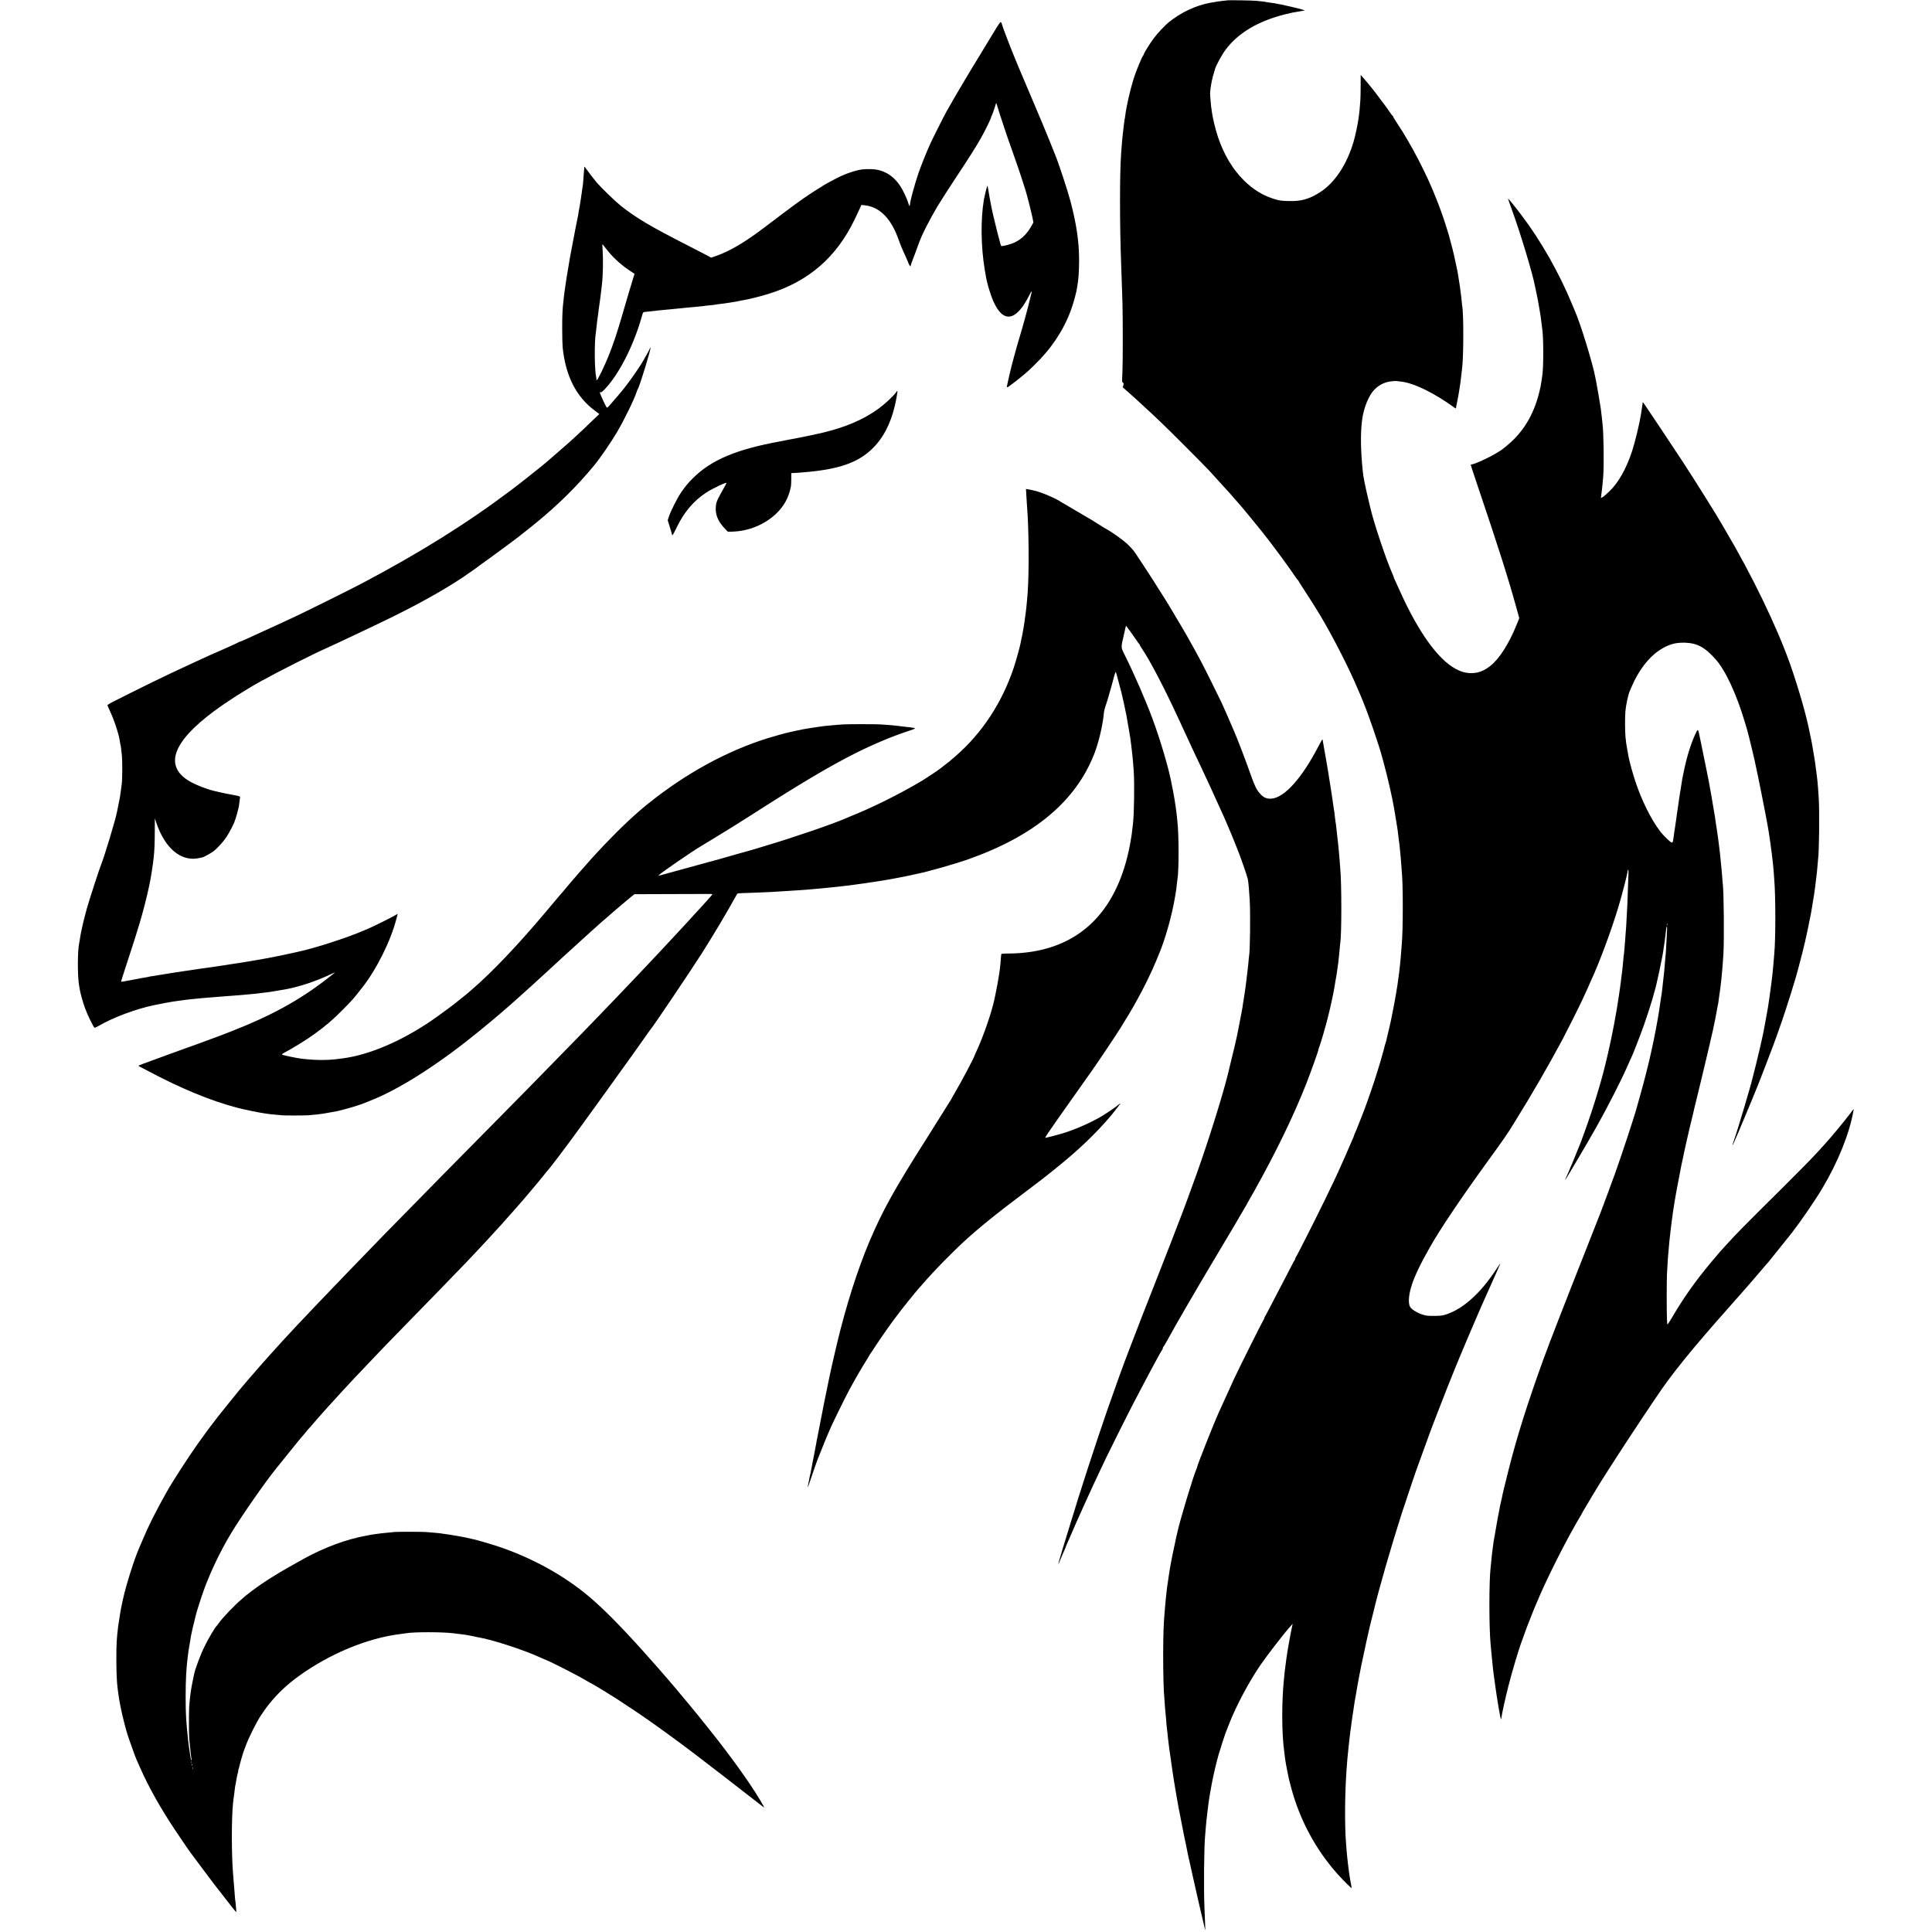 <?xml version="1.0" standalone="no"?>
<!DOCTYPE svg PUBLIC "-//W3C//DTD SVG 20010904//EN"
 "http://www.w3.org/TR/2001/REC-SVG-20010904/DTD/svg10.dtd">
<svg version="1.0" xmlns="http://www.w3.org/2000/svg"
 width="3263pt" height="3263pt" viewBox="0 0 3263 3263"
 preserveAspectRatio="xMidYMid meet">
<g transform="translate(0,3263) scale(0.1,-0.1)"
fill="#000000" stroke="none">
<path d="M20729 32625 c-3 -2 -31 -6 -64 -8 -53 -5 -129 -16 -220 -33 -247
-45 -490 -158 -705 -329 -58 -46 -195 -192 -250 -266 -69 -93 -170 -254 -170
-271 0 -6 -6 -19 -14 -27 -22 -27 -122 -269 -160 -391 -60 -194 -124 -473
-141 -620 -4 -30 -8 -58 -10 -61 -2 -3 -6 -30 -9 -60 -4 -30 -8 -70 -11 -89
-3 -19 -7 -60 -10 -90 -3 -30 -8 -71 -10 -90 -2 -19 -7 -73 -10 -120 -3 -47
-8 -107 -10 -135 -25 -331 -25 -1179 0 -1855 7 -171 15 -410 22 -645 8 -296 8
-1046 -1 -1218 -7 -125 -6 -140 10 -151 14 -11 15 -18 6 -44 l-11 -32 132
-117 c73 -65 139 -124 147 -133 8 -8 42 -39 75 -69 205 -187 371 -346 685
-661 195 -195 387 -389 425 -431 68 -74 188 -206 290 -319 28 -30 52 -57 55
-60 3 -3 34 -39 69 -80 36 -41 70 -79 75 -85 21 -19 303 -361 417 -505 168
-212 425 -560 549 -745 19 -27 37 -51 42 -53 4 -2 8 -7 8 -12 0 -4 46 -78 103
-164 56 -86 115 -178 131 -204 16 -26 44 -69 61 -97 194 -305 494 -875 663
-1260 67 -152 135 -314 138 -325 0 -3 6 -18 13 -35 78 -186 250 -689 301 -880
4 -16 18 -66 30 -110 64 -233 143 -579 175 -765 13 -79 45 -271 50 -305 3 -22
7 -51 10 -65 3 -25 9 -66 20 -165 3 -27 8 -61 10 -75 3 -14 7 -60 10 -102 4
-43 8 -86 10 -95 1 -10 6 -67 10 -128 4 -60 9 -126 11 -145 22 -212 21 -982
-1 -1215 -2 -22 -6 -74 -9 -115 -7 -100 -16 -198 -21 -236 -2 -17 -7 -57 -10
-90 -3 -32 -7 -68 -10 -79 -2 -11 -7 -45 -10 -75 -9 -86 -54 -350 -87 -515
-44 -221 -36 -187 -82 -380 -15 -60 -29 -121 -32 -135 -2 -14 -9 -36 -14 -50
-5 -14 -19 -63 -30 -110 -12 -47 -37 -137 -56 -200 -20 -63 -41 -135 -49 -160
-25 -85 -84 -265 -120 -365 -20 -55 -42 -118 -49 -140 -15 -46 -92 -250 -105
-280 -5 -11 -28 -69 -52 -130 -23 -60 -45 -114 -49 -120 -4 -5 -13 -28 -20
-50 -7 -22 -19 -51 -26 -65 -7 -14 -38 -85 -69 -159 -31 -74 -74 -172 -96
-219 -21 -46 -39 -86 -39 -87 0 -2 -18 -43 -41 -92 -23 -48 -54 -115 -69 -148
-140 -303 -623 -1266 -652 -1302 -6 -7 -7 -13 -3 -13 4 0 3 -6 -4 -13 -6 -8
-29 -49 -52 -93 -22 -43 -75 -144 -116 -224 -42 -80 -102 -194 -133 -255 -32
-60 -90 -173 -130 -250 -40 -77 -77 -146 -82 -152 -6 -7 -7 -13 -4 -13 4 0 -1
-12 -12 -27 -21 -30 -433 -855 -496 -993 -68 -147 -167 -364 -180 -395 -22
-49 -62 -137 -84 -185 -81 -178 -362 -887 -362 -913 0 -5 -6 -23 -14 -40 -53
-119 -277 -861 -319 -1057 -3 -14 -13 -56 -22 -95 -32 -140 -93 -442 -105
-520 -7 -44 -14 -89 -16 -100 -2 -11 -6 -36 -8 -55 -3 -19 -8 -53 -11 -75 -9
-55 -12 -82 -20 -145 -3 -30 -8 -71 -10 -90 -3 -19 -7 -64 -10 -100 -3 -36 -8
-87 -10 -115 -23 -244 -29 -419 -30 -795 0 -315 8 -619 20 -720 2 -19 6 -78 9
-130 4 -52 8 -106 10 -120 3 -14 7 -67 11 -117 3 -51 8 -103 10 -115 2 -13 6
-52 10 -88 4 -36 8 -78 10 -95 3 -16 7 -55 10 -85 3 -30 8 -66 10 -80 2 -14 7
-43 9 -65 5 -34 24 -173 42 -295 2 -19 9 -62 14 -95 5 -33 12 -78 15 -100 4
-22 8 -51 11 -65 2 -14 7 -41 10 -60 3 -19 16 -96 29 -170 14 -74 27 -151 30
-170 3 -19 8 -42 10 -50 2 -8 7 -31 10 -50 5 -28 39 -202 69 -355 2 -11 18
-87 36 -170 17 -82 33 -163 36 -180 3 -16 7 -36 9 -43 3 -7 16 -65 30 -130 14
-64 35 -157 46 -207 12 -49 23 -99 25 -110 6 -32 10 -49 54 -240 23 -99 43
-187 45 -195 3 -15 70 -297 79 -335 5 -20 3 21 -11 355 -15 342 -8 1053 12
1255 2 22 7 76 10 120 3 44 13 136 21 205 32 272 32 270 80 534 26 141 78 363
115 491 27 93 108 345 119 370 5 11 34 85 65 165 117 297 330 697 520 975 126
183 429 574 522 672 l26 28 -7 -28 c-8 -34 -42 -205 -52 -267 -4 -25 -8 -47
-9 -50 -2 -8 -16 -92 -21 -122 -2 -16 -6 -40 -8 -55 -3 -16 -7 -48 -11 -73 -6
-51 -12 -97 -20 -156 -3 -23 -7 -59 -10 -80 -2 -21 -7 -68 -10 -104 -19 -180
-29 -404 -29 -630 1 -242 12 -435 35 -605 6 -44 13 -98 15 -120 3 -22 9 -60
14 -85 5 -25 16 -81 24 -125 21 -111 21 -109 60 -257 145 -550 418 -1059 790
-1473 91 -102 227 -237 233 -231 2 2 -1 23 -6 47 -5 24 -12 60 -15 79 -3 19
-8 46 -10 60 -12 60 -44 333 -52 435 -3 39 -7 90 -9 115 -27 311 -22 885 10
1300 3 47 8 110 11 140 2 30 6 71 9 90 2 19 7 64 10 100 3 36 8 76 10 90 2 14
7 54 10 90 3 36 8 74 10 85 2 11 7 43 10 70 3 28 8 64 10 80 3 17 7 48 10 70
8 55 35 234 40 268 3 15 7 42 10 60 8 49 24 138 31 177 3 19 8 44 9 55 5 33
55 296 70 365 8 36 28 128 44 205 16 77 32 151 35 165 5 24 54 239 61 270 2 8
15 62 30 120 14 58 28 112 30 120 90 383 298 1104 483 1680 68 212 275 821
291 855 5 11 16 43 26 70 9 28 20 59 25 70 4 11 22 61 40 110 44 124 140 386
151 410 4 11 42 108 83 215 77 202 267 682 291 735 8 17 38 91 68 165 49 119
256 608 317 745 12 28 29 66 37 85 9 19 42 96 75 170 33 74 70 158 83 185 43
94 157 350 167 375 13 34 10 30 -70 -90 -258 -391 -546 -650 -827 -746 -70
-24 -96 -27 -210 -28 -112 -1 -140 2 -203 23 -92 30 -186 90 -208 132 -33 64
-23 200 26 354 50 160 146 361 307 645 175 309 519 822 962 1433 336 465 327
452 476 692 295 475 564 940 810 1400 60 112 283 557 323 645 16 36 48 105 71
153 23 49 41 90 41 92 0 2 15 37 34 77 145 312 341 838 465 1245 66 218 161
585 161 626 0 9 3 17 8 17 4 0 7 -24 6 -52 -8 -238 -17 -492 -19 -533 -5 -109
-17 -323 -20 -370 -14 -189 -17 -234 -20 -265 -2 -19 -6 -73 -10 -120 -3 -47
-8 -92 -10 -100 -2 -8 -7 -51 -10 -95 -4 -44 -8 -91 -10 -105 -2 -14 -7 -54
-10 -90 -4 -36 -9 -73 -11 -84 -2 -10 -6 -44 -9 -75 -4 -31 -8 -65 -10 -76 -6
-45 -15 -102 -20 -140 -40 -286 -115 -685 -186 -990 -22 -93 -42 -177 -44
-185 -44 -192 -149 -551 -241 -826 -63 -191 -181 -517 -209 -579 -8 -16 -32
-77 -55 -135 -23 -58 -52 -129 -65 -158 -14 -29 -25 -55 -25 -58 0 -3 -12 -31
-26 -62 -42 -90 -66 -147 -60 -141 18 18 398 663 533 904 199 356 409 768 522
1025 35 80 75 168 88 197 12 28 23 54 23 56 0 3 8 22 17 43 9 22 18 44 19 49
2 6 30 79 63 163 84 215 209 600 257 791 2 9 10 43 19 76 21 86 83 374 90 420
4 22 9 48 11 58 3 10 8 35 10 55 2 20 9 62 14 92 5 30 12 75 15 100 3 25 10
79 15 120 6 41 11 87 12 103 1 15 6 27 10 27 4 0 5 -26 3 -57 -2 -32 -7 -121
-10 -198 -3 -77 -8 -158 -10 -180 -2 -22 -7 -76 -11 -120 -15 -194 -21 -253
-39 -400 -2 -16 -7 -57 -10 -90 -3 -33 -8 -71 -10 -85 -3 -14 -7 -41 -10 -60
-3 -19 -12 -80 -20 -135 -8 -55 -17 -116 -20 -135 -3 -19 -12 -69 -19 -110 -8
-41 -17 -91 -20 -110 -3 -19 -8 -46 -11 -60 -3 -14 -10 -50 -16 -80 -18 -96
-20 -103 -40 -195 -11 -49 -22 -101 -25 -115 -23 -120 -126 -524 -191 -750
-24 -85 -46 -162 -48 -170 -22 -96 -258 -814 -372 -1130 -116 -321 -260 -705
-298 -795 -7 -16 -31 -77 -53 -135 -47 -122 -260 -662 -392 -995 -50 -126
-141 -358 -201 -515 -61 -157 -114 -294 -118 -305 -11 -25 -69 -180 -83 -220
-5 -16 -14 -39 -19 -50 -5 -11 -25 -65 -45 -120 -273 -756 -446 -1306 -588
-1870 -59 -233 -108 -438 -108 -450 0 -2 -6 -33 -15 -67 -8 -35 -16 -73 -19
-85 -2 -13 -6 -33 -8 -45 -3 -13 -10 -48 -15 -78 -6 -30 -13 -66 -16 -80 -7
-38 -53 -300 -59 -340 -3 -19 -7 -44 -10 -55 -2 -11 -7 -45 -10 -76 -4 -31 -8
-65 -10 -75 -4 -19 -8 -62 -21 -194 -4 -36 -8 -79 -10 -97 -27 -237 -27 -993
0 -1293 10 -110 17 -176 20 -210 2 -19 6 -64 10 -100 3 -36 8 -81 10 -100 3
-19 7 -53 9 -75 6 -44 44 -325 51 -365 61 -385 77 -463 83 -390 3 43 65 327
113 515 64 255 185 661 234 785 8 19 28 76 45 125 17 50 35 99 40 110 5 11 30
74 55 140 50 130 66 168 155 375 144 333 418 879 600 1195 12 22 34 60 48 85
14 25 36 62 49 82 12 21 23 40 23 43 0 3 29 53 65 111 36 59 65 108 65 110 0
2 15 27 33 57 17 29 37 61 44 72 188 321 1023 1592 1231 1874 156 212 401 515
626 775 140 163 274 316 315 361 25 28 69 77 96 109 28 33 57 66 66 75 8 9 80
90 160 181 79 91 146 167 149 170 3 3 57 66 120 140 134 157 161 189 176 204
8 9 349 434 398 496 149 192 394 549 516 755 267 450 457 923 524 1309 6 33 6
33 -59 -54 -94 -125 -331 -412 -436 -525 -20 -22 -63 -69 -95 -104 -113 -124
-281 -296 -592 -605 -706 -700 -796 -792 -967 -981 -54 -60 -102 -112 -105
-115 -4 -3 -68 -79 -144 -170 -276 -330 -471 -606 -681 -965 -39 -66 -65 -102
-66 -90 0 11 -3 47 -5 80 -6 103 -6 665 0 775 12 226 18 305 32 450 4 41 8 86
9 100 3 36 17 162 20 180 2 8 6 44 10 80 4 36 9 72 10 81 2 9 6 40 10 70 7 58
8 67 25 174 7 39 14 84 16 100 3 17 9 53 14 80 5 28 12 66 15 85 5 29 25 138
81 425 2 11 13 61 24 110 11 50 22 101 24 115 8 43 46 210 72 320 14 58 28
116 30 130 3 14 14 61 26 105 11 44 22 91 25 105 2 14 27 117 55 230 27 113
51 210 52 215 2 6 6 24 10 40 4 17 18 75 31 130 72 297 176 740 189 805 3 14
19 92 36 174 16 82 32 167 35 189 3 21 7 42 9 46 2 3 7 31 10 61 4 30 8 66 11
80 27 158 56 450 72 715 15 253 7 1080 -11 1195 -3 14 -7 68 -10 120 -4 53 -8
105 -10 115 -2 11 -7 61 -11 110 -10 113 -11 117 -19 190 -4 33 -9 74 -11 90
-13 107 -30 232 -39 285 -5 26 -26 166 -31 209 -4 28 -13 81 -20 121 -3 14 -7
40 -10 58 -10 63 -16 98 -30 177 -8 44 -17 94 -20 110 -11 66 -16 92 -25 140
-6 28 -21 106 -35 175 -21 109 -91 448 -100 490 -2 8 -11 53 -21 100 -25 127
-27 128 -73 28 -74 -159 -143 -383 -191 -618 -12 -58 -23 -109 -24 -115 -2 -5
-6 -32 -10 -60 -4 -27 -10 -61 -12 -75 -20 -118 -44 -275 -49 -320 -3 -30 -8
-62 -10 -70 -2 -8 -6 -37 -10 -65 -3 -27 -8 -61 -10 -75 -2 -14 -11 -76 -20
-138 -9 -62 -18 -121 -20 -131 -2 -10 -6 -42 -10 -72 -8 -72 -14 -89 -29 -89
-23 0 -148 122 -209 205 -149 201 -300 506 -406 824 -42 126 -101 336 -115
416 -2 11 -11 58 -19 105 -21 112 -25 141 -34 236 -9 99 -10 334 -1 434 9 100
45 271 69 329 11 25 28 64 37 86 114 268 283 490 466 612 149 98 265 133 429
129 211 -6 343 -77 527 -286 164 -186 353 -594 490 -1060 12 -41 28 -95 36
-120 29 -99 135 -541 150 -625 2 -16 7 -37 9 -45 10 -31 165 -810 184 -925 12
-66 23 -131 25 -145 8 -46 43 -292 51 -365 7 -60 16 -136 20 -175 2 -19 7 -73
11 -120 3 -47 8 -103 9 -125 25 -286 25 -1020 0 -1275 -2 -19 -6 -74 -10 -121
-4 -48 -8 -98 -10 -113 -1 -14 -6 -54 -9 -89 -4 -34 -9 -78 -11 -97 -3 -19 -7
-55 -10 -80 -6 -48 -24 -178 -30 -220 -2 -14 -7 -47 -11 -75 -3 -27 -8 -59
-10 -70 -2 -11 -9 -47 -14 -80 -13 -75 -47 -265 -65 -355 -27 -136 -88 -401
-131 -570 -30 -118 -57 -223 -59 -233 -28 -123 -255 -885 -311 -1040 -36 -101
-29 -104 12 -7 38 89 50 118 80 185 9 22 18 42 19 45 1 3 6 16 12 30 6 14 34
81 63 150 29 69 58 139 65 155 8 17 30 71 50 120 19 50 40 99 45 110 37 79
355 907 390 1015 5 14 38 111 75 215 81 233 246 762 270 865 2 8 19 74 38 145
34 127 45 173 86 345 19 81 74 341 85 405 3 17 8 41 11 55 2 13 7 40 10 60 3
20 8 47 11 60 2 14 7 41 9 60 3 19 7 46 10 60 6 30 12 69 20 130 3 25 8 56 10
70 2 14 9 70 15 125 6 55 13 110 15 121 2 12 6 61 10 110 4 49 8 100 10 113
19 119 27 831 11 1056 -5 66 -10 138 -11 160 -4 62 -15 166 -21 210 -10 69
-12 88 -19 145 -3 30 -13 96 -21 145 -8 50 -17 101 -19 115 -14 87 -35 202
-44 240 -5 25 -12 56 -15 70 -50 270 -187 748 -331 1160 -222 631 -660 1536
-1104 2280 -28 47 -58 99 -67 115 -63 113 -455 738 -636 1015 -168 257 -662
997 -672 1008 -10 11 -13 11 -13 0 0 -7 -6 -47 -12 -88 -7 -41 -14 -91 -17
-110 -22 -145 -99 -463 -148 -615 -99 -301 -231 -535 -382 -680 -71 -68 -98
-91 -123 -104 l-23 -13 7 59 c3 32 8 72 11 88 5 38 11 99 21 217 15 182 7 764
-12 888 -2 14 -7 58 -10 99 -4 41 -9 84 -11 95 -2 10 -6 42 -9 70 -7 55 -70
425 -80 466 -3 14 -9 39 -11 55 -38 217 -258 934 -344 1120 -5 11 -27 63 -48
115 -220 532 -524 1069 -856 1507 -125 165 -226 289 -226 277 0 -5 24 -74 53
-154 148 -402 359 -1097 401 -1320 2 -14 14 -68 25 -120 22 -103 22 -101 51
-270 20 -118 26 -156 36 -248 3 -29 7 -61 9 -71 25 -131 26 -690 1 -816 -2
-11 -7 -42 -10 -70 -13 -90 -17 -109 -42 -210 -92 -370 -268 -661 -532 -881
-94 -79 -88 -74 -187 -135 -132 -81 -377 -192 -422 -192 -7 0 -13 -4 -13 -8 0
-5 38 -122 85 -261 397 -1178 532 -1602 681 -2135 l53 -193 -45 -112 c-131
-324 -294 -578 -447 -697 -111 -85 -201 -119 -320 -119 -92 0 -170 22 -265 73
-302 166 -631 627 -942 1320 -44 99 -85 188 -90 197 -6 10 -10 22 -10 28 0 5
-11 33 -24 62 -98 214 -317 868 -371 1108 -2 8 -17 72 -34 142 -57 239 -86
383 -96 488 -36 360 -39 637 -10 860 27 206 112 413 211 514 73 74 169 122
272 135 41 5 84 8 95 6 12 -2 49 -6 82 -10 216 -24 556 -190 906 -444 16 -11
19 -11 20 0 0 8 2 21 4 29 18 86 35 171 39 200 3 19 8 49 11 65 17 101 22 136
50 385 25 224 25 921 0 1045 -2 11 -7 52 -10 90 -3 39 -7 81 -10 95 -2 14 -7
48 -10 75 -5 47 -8 70 -20 140 -3 17 -10 59 -15 95 -6 36 -13 76 -15 90 -4 22
-51 243 -60 280 -17 72 -36 148 -55 215 -12 44 -23 87 -25 95 -4 18 -44 147
-78 251 -25 78 -82 239 -97 274 -4 11 -23 58 -41 105 -157 408 -426 926 -671
1292 -32 48 -58 92 -58 97 0 5 -4 11 -8 13 -5 2 -28 32 -52 68 -24 36 -48 70
-52 75 -5 6 -52 69 -105 140 -113 152 -194 254 -301 375 l-31 35 -1 -185 c0
-102 -2 -212 -5 -245 -12 -156 -16 -202 -20 -225 -2 -14 -6 -47 -10 -75 -11
-92 -55 -299 -84 -397 -112 -382 -316 -692 -561 -850 -183 -119 -322 -159
-530 -153 -148 4 -168 8 -282 45 -176 59 -331 157 -481 305 -189 187 -338 437
-437 733 -45 136 -93 336 -106 445 -2 25 -7 55 -9 66 -3 19 -18 198 -18 226 0
22 14 135 18 147 2 7 6 30 9 50 5 33 24 104 57 214 18 62 116 241 174 319 211
286 550 489 1010 604 116 28 149 35 225 46 19 3 44 7 55 10 11 2 29 4 40 5 34
2 -43 26 -207 64 -84 19 -166 38 -183 41 -28 4 -45 8 -105 20 -14 2 -47 7 -75
10 -27 4 -57 8 -65 10 -8 3 -40 7 -70 11 -30 3 -73 8 -95 10 -51 7 -491 14
-496 9z m7428 -15622 c-3 -10 -5 -4 -5 12 0 17 2 24 5 18 2 -7 2 -21 0 -30z"/>
<path d="M16767 32058 c-70 -117 -161 -267 -202 -333 -218 -355 -437 -724
-580 -980 -45 -80 -237 -462 -279 -555 -55 -121 -158 -379 -194 -485 -72 -216
-139 -461 -145 -537 -2 -32 -12 -19 -31 45 -25 78 -91 217 -136 282 -126 185
-294 278 -505 279 -119 1 -172 -6 -285 -40 -101 -31 -177 -62 -285 -116 -84
-43 -236 -128 -245 -137 -3 -4 -21 -15 -40 -25 -19 -11 -102 -64 -185 -119
-138 -92 -260 -181 -748 -551 -334 -253 -581 -398 -819 -481 l-77 -27 -63 35
c-35 19 -184 96 -333 172 -632 322 -874 466 -1132 671 -90 72 -327 301 -398
384 -51 60 -131 162 -174 224 -22 33 -42 55 -42 50 -1 -5 -3 -27 -4 -49 -4
-62 -16 -217 -19 -245 -12 -91 -19 -140 -37 -255 -11 -71 -21 -137 -24 -145
-2 -8 -6 -33 -10 -55 -9 -62 -15 -99 -20 -115 -2 -8 -7 -31 -10 -50 -3 -19 -8
-42 -10 -50 -2 -8 -7 -31 -10 -50 -3 -19 -26 -139 -51 -266 -24 -128 -47 -245
-49 -260 -2 -16 -15 -94 -29 -173 -14 -79 -32 -193 -41 -255 -9 -61 -18 -127
-21 -146 -3 -19 -7 -53 -10 -75 -2 -22 -6 -58 -8 -80 -16 -133 -21 -237 -21
-460 0 -137 4 -284 8 -325 51 -481 227 -829 541 -1064 l78 -59 -79 -74 c-43
-42 -119 -114 -168 -162 -50 -47 -133 -124 -184 -171 -52 -47 -99 -90 -105
-95 -9 -9 -142 -125 -359 -312 -78 -67 -457 -368 -595 -471 -752 -566 -1554
-1066 -2537 -1584 -188 -99 -923 -464 -1110 -551 -77 -36 -178 -83 -225 -105
-47 -22 -186 -86 -310 -142 -124 -56 -263 -119 -308 -141 -46 -21 -89 -39 -96
-39 -7 0 -16 -4 -21 -9 -6 -5 -68 -35 -140 -66 -71 -31 -158 -70 -193 -86 -35
-16 -65 -29 -67 -29 -2 0 -39 -16 -82 -36 -120 -56 -203 -94 -263 -121 -103
-47 -185 -85 -265 -123 -44 -21 -109 -52 -145 -68 -98 -45 -504 -244 -685
-335 -88 -44 -209 -105 -268 -135 -65 -32 -106 -58 -103 -65 2 -7 27 -62 55
-123 73 -161 144 -387 157 -498 3 -22 7 -43 9 -46 2 -4 7 -31 10 -61 3 -30 9
-88 14 -129 9 -79 7 -410 -3 -470 -3 -19 -10 -73 -16 -120 -12 -97 -13 -102
-41 -236 -11 -55 -23 -110 -25 -124 -23 -123 -220 -775 -264 -875 -25 -57
-219 -653 -245 -755 -3 -8 -16 -57 -29 -108 -29 -108 -72 -300 -80 -357 -6
-42 -13 -87 -20 -120 -28 -130 -28 -559 -1 -705 1 -8 6 -35 10 -60 12 -76 55
-230 92 -330 41 -112 143 -321 159 -327 6 -2 35 10 64 27 243 143 633 290 942
354 117 24 290 57 318 60 19 2 64 9 100 14 36 6 92 13 125 17 33 3 74 8 90 10
17 2 62 7 100 10 39 3 86 8 105 10 44 4 186 16 375 30 44 3 105 8 135 10 30 3
87 7 125 10 148 11 309 28 475 51 46 7 137 22 265 44 231 41 535 142 768 255
50 24 81 35 67 24 -48 -39 -56 -45 -140 -110 -461 -356 -930 -613 -1593 -873
-89 -35 -171 -67 -182 -71 -11 -4 -24 -9 -30 -11 -5 -1 -59 -21 -120 -44 -109
-42 -447 -165 -495 -180 -14 -5 -155 -56 -315 -115 -159 -58 -323 -118 -363
-133 -39 -14 -72 -28 -72 -31 0 -3 10 -11 23 -17 12 -6 67 -34 122 -64 571
-304 1074 -512 1530 -631 120 -31 380 -84 460 -94 28 -3 59 -8 70 -10 11 -2
56 -7 100 -10 44 -4 96 -9 115 -11 49 -5 361 -5 445 0 87 6 214 20 279 32 30
4 184 33 216 39 55 11 293 77 330 92 8 3 21 7 27 9 26 5 162 58 288 112 482
207 1114 618 1759 1146 230 187 523 438 666 570 30 28 89 81 130 117 77 68 90
80 196 178 33 31 101 93 150 137 133 122 140 129 253 233 57 53 113 104 125
114 11 10 61 55 110 100 132 121 135 124 210 191 64 57 145 130 205 184 13 13
40 35 59 50 19 15 51 43 71 62 21 19 61 55 91 80 29 25 88 74 129 110 42 36
108 91 146 122 l70 56 605 2 c333 1 629 2 658 2 28 1 52 -2 53 -6 0 -4 -37
-48 -83 -98 -46 -51 -92 -102 -103 -114 -11 -12 -60 -66 -110 -119 -49 -54
-97 -106 -105 -116 -9 -9 -61 -65 -115 -124 -55 -59 -113 -122 -129 -139 -45
-48 -238 -255 -271 -291 -69 -72 -285 -303 -316 -335 -35 -38 -358 -377 -424
-445 -22 -23 -137 -142 -255 -265 -118 -122 -244 -252 -279 -289 -55 -57 -287
-294 -904 -925 -77 -77 -392 -397 -700 -710 -309 -312 -632 -639 -717 -726
-393 -400 -959 -976 -1060 -1080 -268 -276 -560 -578 -591 -611 -19 -20 -127
-133 -240 -250 -114 -118 -222 -230 -240 -250 -19 -20 -104 -110 -190 -200
-86 -90 -169 -177 -184 -194 -21 -24 -132 -143 -255 -275 -8 -9 -51 -56 -95
-105 -118 -132 -149 -167 -161 -179 -21 -22 -180 -203 -229 -261 -27 -32 -64
-75 -82 -94 -66 -75 -219 -259 -354 -429 -78 -98 -149 -186 -158 -197 -9 -11
-36 -47 -61 -80 -24 -33 -49 -65 -55 -71 -10 -12 -92 -123 -222 -304 -147
-205 -430 -642 -528 -817 -197 -353 -301 -560 -412 -823 -24 -58 -48 -114 -53
-125 -77 -170 -221 -625 -270 -850 -12 -55 -24 -109 -26 -120 -12 -51 -48
-268 -59 -355 -25 -206 -30 -294 -30 -545 0 -213 7 -388 19 -480 3 -17 7 -52
10 -79 16 -138 56 -337 101 -511 48 -184 57 -213 115 -375 71 -199 79 -221 94
-255 8 -16 40 -88 71 -160 143 -321 338 -667 583 -1035 129 -194 243 -359 289
-419 6 -9 87 -117 180 -241 92 -124 175 -234 184 -245 21 -25 226 -289 288
-370 25 -33 56 -71 69 -85 l23 -25 -6 85 c-3 47 -8 92 -10 100 -2 8 -7 53 -10
100 -3 47 -7 105 -10 130 -3 41 -8 105 -20 245 -26 320 -26 922 0 1177 6 57
16 137 20 157 1 9 6 45 10 81 4 36 8 67 10 70 2 3 6 24 9 46 4 22 9 51 11 64
3 14 7 36 10 50 3 14 9 40 14 58 5 17 8 32 6 32 -3 0 0 11 5 25 5 14 12 36 14
48 6 34 56 209 65 232 5 11 23 61 41 110 47 132 178 394 257 515 215 326 473
570 862 813 486 303 1027 505 1510 562 30 4 63 8 73 10 126 25 623 24 813 0
17 -2 55 -7 85 -11 30 -3 65 -8 77 -9 31 -4 104 -16 128 -22 11 -2 31 -6 45
-9 14 -3 32 -7 40 -9 8 -2 31 -7 50 -10 226 -38 749 -208 1020 -332 30 -14 77
-34 104 -45 107 -42 551 -269 693 -355 40 -23 75 -43 78 -43 6 0 309 -183 315
-190 3 -4 12 -9 20 -12 18 -8 308 -198 495 -325 234 -159 634 -449 918 -666
142 -108 495 -379 517 -397 11 -8 28 -22 38 -30 11 -8 53 -41 93 -72 213 -166
515 -400 522 -405 20 -12 -113 209 -236 392 -90 135 -309 441 -361 505 -6 9
-32 42 -56 75 -125 167 -412 527 -609 765 -125 150 -134 161 -146 174 -6 6
-28 34 -50 61 -22 28 -45 55 -51 60 -6 6 -33 37 -60 70 -27 33 -52 62 -55 65
-3 3 -35 39 -70 80 -35 41 -78 91 -95 110 -17 19 -89 100 -160 180 -71 80
-133 150 -139 156 -5 6 -50 55 -100 109 -379 415 -679 703 -930 891 -408 308
-887 556 -1399 725 -108 35 -309 94 -353 104 -27 5 -155 35 -178 40 -24 6
-239 44 -281 49 -16 3 -51 7 -79 11 -27 3 -61 8 -75 11 -14 2 -63 7 -110 10
-47 3 -101 8 -120 10 -51 5 -501 5 -530 0 -14 -2 -63 -7 -110 -11 -47 -4 -92
-8 -101 -10 -8 -1 -40 -6 -70 -9 -55 -7 -95 -13 -139 -21 -14 -3 -36 -7 -50
-10 -343 -62 -709 -198 -1060 -391 -416 -229 -661 -380 -875 -542 -55 -42
-102 -78 -105 -81 -3 -3 -34 -31 -70 -61 -124 -104 -328 -318 -390 -410 -13
-19 -27 -37 -31 -40 -23 -17 -142 -217 -204 -345 -67 -134 -156 -371 -176
-465 -4 -19 -16 -78 -27 -130 -11 -52 -23 -119 -27 -149 -4 -30 -8 -62 -10
-72 -4 -20 -13 -114 -20 -199 -6 -73 -6 -470 0 -540 13 -148 36 -354 42 -363
3 -6 1 -7 -5 -4 -8 6 -15 38 -27 127 -1 8 -8 51 -14 96 -6 44 -13 98 -15 120
-35 340 -40 430 -41 719 0 305 10 493 41 730 4 35 9 67 29 182 2 14 8 47 12
72 4 25 8 48 8 51 10 44 26 120 29 135 2 11 14 58 26 105 12 47 24 96 26 108
9 44 95 315 136 426 116 319 279 658 461 961 163 272 575 865 758 1090 9 11
83 103 165 205 154 193 290 358 308 375 6 6 23 26 37 45 15 19 37 46 51 60 13
14 51 56 83 95 33 38 65 75 70 81 6 6 39 44 75 84 36 41 76 86 90 101 14 15
38 42 55 60 51 58 287 315 395 429 134 142 361 381 471 495 75 77 158 163 185
191 27 29 198 204 380 390 182 187 367 376 410 421 247 255 347 359 438 453
106 111 340 360 366 390 8 10 58 64 110 120 127 138 136 148 265 295 39 43 77
86 85 95 55 59 238 274 352 411 20 24 44 54 55 66 28 33 45 54 83 103 19 25
37 47 40 50 31 25 360 460 565 745 87 121 172 239 189 261 17 23 38 51 46 63
8 12 107 149 219 304 256 354 642 893 695 972 23 33 44 62 47 65 27 24 673
982 859 1275 185 290 442 722 555 930 21 39 42 74 46 80 5 5 37 10 72 11 93 2
423 15 492 19 33 2 107 6 165 10 143 8 232 14 315 20 39 3 95 7 125 9 56 4
159 13 240 21 25 3 70 7 100 10 30 3 75 7 100 10 25 2 68 7 95 10 28 3 66 8
85 10 19 2 60 7 90 10 98 11 472 65 585 85 61 10 126 22 145 25 19 3 67 12
105 20 39 8 86 17 105 20 19 3 64 13 100 21 36 9 76 18 90 20 187 35 659 169
902 255 1109 394 1803 975 2117 1772 78 197 148 497 166 709 2 20 12 63 23 95
12 32 28 83 37 113 20 67 55 189 61 210 40 159 73 270 77 262 7 -10 22 -63 62
-217 14 -55 30 -113 35 -130 8 -28 73 -324 85 -390 14 -77 56 -324 61 -355 2
-19 6 -48 9 -65 2 -16 7 -51 10 -77 8 -79 16 -141 20 -173 4 -32 10 -97 22
-260 15 -205 8 -714 -12 -895 -21 -186 -23 -200 -45 -325 -220 -1220 -930
-1864 -2062 -1869 -111 -1 -118 -2 -119 -21 -1 -11 -2 -31 -4 -45 -1 -14 -5
-61 -9 -105 -3 -44 -8 -91 -11 -105 -2 -14 -7 -45 -10 -70 -9 -65 -41 -242
-60 -330 -9 -41 -18 -86 -21 -99 -43 -209 -182 -614 -295 -859 -22 -46 -39
-86 -39 -88 0 -21 -230 -456 -332 -627 -32 -55 -58 -101 -58 -103 0 -3 -8 -17
-19 -32 -10 -15 -52 -81 -92 -147 -40 -66 -167 -268 -282 -450 -573 -902 -767
-1250 -992 -1780 -201 -475 -398 -1093 -550 -1731 -53 -222 -116 -499 -130
-574 -2 -14 -22 -111 -44 -215 -22 -105 -42 -202 -44 -215 -13 -69 -108 -558
-113 -580 -9 -37 -12 -54 -18 -96 -4 -22 -8 -46 -11 -54 -2 -8 -6 -31 -9 -50
-5 -33 -29 -155 -41 -210 -3 -14 -8 -41 -11 -60 -3 -19 -7 -42 -9 -50 -3 -8
-7 -33 -11 -55 -3 -22 -8 -43 -10 -46 -2 -3 -6 -21 -9 -40 -3 -19 -12 -65 -20
-104 -23 -107 -18 -101 31 45 47 141 110 321 124 355 5 11 39 97 76 190 37 94
82 203 100 243 19 41 34 75 34 77 0 14 251 528 323 660 98 181 225 401 293
506 24 38 44 72 44 75 0 2 5 10 10 17 6 7 51 73 100 149 84 129 272 397 339
483 17 22 34 45 38 50 73 98 304 385 338 421 5 6 33 37 60 68 209 243 535 576
775 792 140 126 359 309 515 429 50 38 92 72 95 75 3 3 61 48 130 99 69 52
170 129 225 171 55 42 147 112 205 156 57 43 114 86 125 95 11 9 99 80 196
157 383 307 678 589 943 902 41 49 157 200 153 200 -2 0 -14 -9 -26 -19 -42
-37 -201 -146 -288 -199 -178 -107 -457 -230 -663 -292 -124 -37 -293 -80
-298 -75 -3 3 75 121 177 265 17 25 39 56 49 70 27 40 185 264 194 275 8 10
202 284 360 509 135 191 406 597 493 736 81 130 225 369 225 374 0 2 23 43 51
92 96 167 252 484 325 664 19 47 39 95 44 108 107 249 222 655 275 972 22 128
23 135 30 210 4 36 9 73 10 82 27 137 27 753 0 988 -2 19 -6 60 -9 90 -19 174
-52 375 -92 560 -3 14 -7 36 -10 50 -48 239 -188 706 -308 1028 -123 330 -307
753 -476 1092 -60 121 -60 107 -6 340 l33 144 70 -94 c38 -52 87 -122 109
-155 21 -33 42 -61 47 -63 4 -2 7 -8 7 -13 0 -6 18 -36 40 -69 129 -190 372
-653 599 -1145 79 -170 166 -357 192 -414 27 -57 49 -105 49 -107 0 -2 29 -63
64 -136 35 -73 78 -164 96 -203 18 -38 51 -108 72 -155 22 -47 55 -116 73
-155 28 -60 191 -419 245 -540 10 -22 37 -85 60 -140 23 -55 48 -113 55 -130
7 -16 32 -77 55 -135 22 -58 45 -114 50 -125 32 -73 165 -452 174 -500 11 -52
23 -187 33 -360 13 -241 6 -849 -11 -942 -2 -10 -7 -54 -10 -99 -4 -44 -9 -92
-11 -105 -2 -13 -6 -51 -10 -84 -3 -33 -10 -89 -15 -125 -5 -36 -12 -89 -15
-119 -4 -30 -9 -63 -11 -75 -2 -12 -6 -39 -9 -61 -3 -22 -7 -51 -10 -65 -3
-14 -8 -44 -11 -66 -2 -23 -7 -53 -9 -65 -3 -13 -7 -37 -10 -54 -3 -16 -8 -41
-10 -55 -3 -14 -7 -34 -9 -45 -2 -11 -12 -60 -21 -110 -9 -49 -19 -101 -22
-114 -23 -126 -82 -378 -177 -761 -95 -379 -328 -1123 -529 -1685 -86 -240
-233 -640 -246 -670 -5 -11 -46 -117 -91 -235 -44 -118 -85 -224 -90 -235 -5
-11 -32 -78 -59 -150 -27 -71 -98 -251 -156 -400 -59 -148 -149 -380 -202
-515 -52 -135 -100 -256 -106 -270 -5 -14 -11 -29 -13 -35 -1 -5 -21 -57 -44
-115 -22 -58 -59 -152 -81 -210 -21 -58 -43 -114 -48 -125 -11 -24 -140 -370
-175 -470 -13 -39 -45 -128 -71 -200 -156 -428 -404 -1172 -620 -1855 -15 -47
-31 -98 -35 -115 -5 -16 -25 -82 -45 -145 -20 -63 -56 -180 -80 -260 -24 -80
-50 -165 -58 -190 -9 -25 -25 -76 -36 -115 -10 -38 -33 -115 -50 -170 -17 -54
-29 -100 -27 -102 1 -1 13 23 26 55 24 60 47 112 80 187 11 25 20 47 20 51 0
3 11 29 24 57 13 29 36 80 50 114 89 214 359 810 506 1118 34 72 78 164 97
205 47 100 371 749 463 925 97 187 177 339 210 400 15 28 51 95 80 150 30 55
61 114 70 130 10 17 36 66 60 110 23 44 51 92 61 107 11 14 19 33 19 41 0 9 4
18 9 22 5 3 31 45 57 93 150 276 482 848 852 1467 243 406 342 574 403 681 9
17 36 62 58 99 23 37 41 69 41 71 0 2 13 25 28 51 16 26 62 109 104 183 364
652 655 1254 865 1785 83 211 215 580 212 595 0 3 6 23 15 45 24 62 110 359
141 485 35 142 58 240 61 260 2 14 8 43 14 65 8 34 20 93 34 170 3 19 13 77
22 135 3 14 9 48 14 75 5 28 12 73 15 101 3 28 8 61 10 75 3 13 8 51 11 84 3
33 7 71 9 84 2 13 7 61 10 105 4 45 8 92 11 106 24 148 24 1016 0 1260 -2 19
-7 78 -10 130 -4 52 -9 113 -11 135 -2 22 -7 69 -10 105 -4 36 -8 79 -10 95
-2 17 -6 55 -10 85 -3 30 -7 69 -9 85 -2 17 -7 55 -10 86 -4 31 -8 66 -11 77
-2 12 -6 47 -10 79 -3 32 -7 69 -10 83 -2 14 -7 43 -10 65 -3 22 -10 72 -16
110 -6 39 -12 86 -15 105 -2 19 -9 60 -14 90 -5 30 -12 73 -15 95 -7 49 -14
92 -20 125 -3 14 -7 43 -10 65 -3 22 -12 76 -20 120 -8 44 -17 96 -20 115 -11
68 -56 325 -59 335 -1 5 -35 -53 -74 -129 -273 -526 -567 -854 -783 -873 -82
-8 -135 14 -196 81 -58 64 -90 127 -153 304 -87 248 -226 613 -286 750 -8 17
-20 47 -28 65 -89 207 -133 307 -183 417 -41 88 -288 586 -341 685 -79 149
-143 265 -173 317 -16 27 -29 50 -29 52 0 8 -300 516 -390 661 -103 166 -322
509 -380 595 -20 30 -64 95 -96 145 -74 112 -77 116 -144 188 -79 85 -285 235
-437 317 -15 8 -67 41 -115 72 -47 31 -111 70 -142 87 -30 17 -124 72 -208
122 -84 50 -173 103 -198 117 -25 13 -49 28 -55 32 -81 59 -367 180 -465 196
-14 3 -32 7 -40 9 -8 3 -32 7 -54 11 l-38 6 6 -109 c3 -59 8 -137 11 -173 32
-372 37 -1133 11 -1470 -2 -19 -6 -75 -10 -125 -4 -49 -9 -101 -11 -115 -2
-14 -7 -52 -10 -85 -7 -68 -36 -268 -50 -335 -2 -14 -7 -36 -9 -50 -2 -14 -9
-45 -15 -70 -5 -25 -12 -56 -14 -70 -14 -73 -72 -282 -112 -405 -198 -599
-537 -1116 -992 -1510 -89 -78 -92 -80 -183 -150 -36 -28 -67 -52 -70 -55 -9
-10 -245 -168 -300 -201 -385 -229 -858 -464 -1225 -609 -11 -4 -40 -17 -65
-28 -227 -99 -877 -322 -1350 -463 -91 -27 -181 -54 -200 -61 -19 -6 -48 -15
-65 -19 -30 -7 -416 -116 -510 -144 -52 -15 -270 -75 -460 -126 -182 -49 -537
-147 -569 -156 -20 -6 -20 -6 0 14 40 41 554 395 699 480 11 6 97 58 190 115
228 138 479 294 695 433 793 509 1292 805 1715 1018 313 157 628 290 909 382
137 45 138 48 31 61 -33 3 -69 8 -80 9 -11 2 -45 6 -75 9 -30 3 -71 8 -90 11
-32 4 -145 13 -265 21 -77 5 -541 5 -620 0 -64 -4 -97 -6 -265 -22 -30 -2 -66
-6 -80 -9 -14 -2 -47 -7 -75 -10 -27 -3 -90 -13 -140 -21 -49 -8 -103 -17
-120 -20 -16 -3 -70 -14 -120 -25 -49 -11 -98 -22 -108 -24 -73 -16 -273 -71
-377 -104 -689 -216 -1381 -595 -2015 -1105 -55 -44 -102 -83 -105 -86 -3 -3
-25 -22 -50 -44 -222 -191 -517 -485 -786 -781 -45 -50 -94 -106 -110 -125
-16 -19 -36 -42 -44 -50 -8 -9 -40 -45 -71 -80 -149 -173 -198 -229 -239 -280
-25 -30 -51 -62 -60 -70 -8 -8 -32 -36 -53 -62 -21 -26 -43 -53 -50 -60 -7 -7
-35 -40 -62 -73 -28 -33 -60 -71 -71 -85 -494 -588 -939 -1057 -1289 -1355
-38 -33 -72 -62 -75 -65 -3 -3 -36 -30 -75 -60 -38 -30 -72 -57 -75 -60 -23
-24 -328 -249 -450 -332 -513 -348 -1049 -575 -1495 -633 -27 -3 -63 -8 -80
-10 -179 -24 -393 -22 -620 6 -84 11 -301 56 -322 68 -7 4 11 18 45 36 126 65
375 218 502 311 190 137 318 247 482 414 170 173 170 173 321 365 246 312 483
787 581 1163 l23 89 -61 -35 c-70 -40 -345 -176 -426 -211 -30 -12 -68 -29
-85 -36 -286 -124 -837 -302 -1115 -360 -8 -2 -44 -10 -80 -18 -69 -16 -308
-66 -350 -73 -14 -3 -59 -11 -100 -19 -74 -14 -329 -58 -402 -69 -21 -3 -55
-9 -75 -12 -21 -3 -49 -7 -63 -9 -14 -3 -43 -7 -65 -10 -22 -3 -65 -10 -95
-15 -30 -5 -75 -12 -100 -15 -25 -3 -70 -10 -100 -15 -30 -5 -77 -12 -105 -15
-27 -4 -77 -10 -110 -15 -33 -5 -78 -12 -100 -15 -22 -3 -51 -8 -65 -10 -14
-2 -45 -7 -70 -10 -25 -3 -56 -8 -70 -10 -29 -5 -37 -7 -220 -34 -74 -11 -160
-25 -190 -31 -30 -6 -75 -13 -100 -16 -24 -3 -47 -7 -50 -9 -4 -2 -28 -7 -55
-11 -27 -3 -132 -23 -233 -43 -101 -20 -185 -34 -186 -31 -2 3 13 55 33 115
20 61 37 113 38 118 1 4 31 96 67 205 35 108 76 235 91 282 57 182 77 246 85
275 4 17 22 80 40 140 53 185 124 486 144 610 3 17 12 71 20 120 8 50 18 117
22 150 3 33 8 74 10 90 12 94 18 255 18 442 l1 212 26 -77 c149 -439 427 -664
729 -592 25 6 48 11 52 11 13 0 140 70 177 97 66 49 169 161 225 246 50 74
135 239 140 270 1 6 4 16 8 21 7 11 55 186 62 225 6 36 20 143 21 159 0 11
-32 21 -125 37 -69 12 -156 30 -195 39 -38 9 -79 18 -89 20 -140 30 -353 113
-464 182 -408 255 -262 656 429 1169 217 162 529 361 799 511 288 159 879 458
1095 553 152 67 893 418 1140 540 532 263 989 526 1295 745 36 25 76 54 90 63
14 9 30 21 36 27 6 5 37 28 68 50 31 22 72 51 90 65 19 14 44 32 56 40 45 31
450 330 460 340 3 3 57 46 120 95 63 49 124 97 135 107 11 9 54 44 95 78 72
60 170 143 216 185 145 131 194 177 298 281 154 154 277 289 435 479 94 114
276 379 378 550 118 199 296 562 333 680 7 22 16 45 20 50 30 39 229 689 216
703 -3 3 -6 1 -6 -4 0 -12 -109 -209 -157 -283 -72 -113 -205 -301 -250 -356
-5 -5 -24 -30 -43 -55 -51 -64 -120 -146 -249 -292 -13 -15 -27 -25 -31 -23
-14 9 -120 238 -120 260 0 2 6 2 13 0 15 -6 54 29 123 110 227 267 451 726
579 1188 13 47 19 57 38 58 12 0 30 2 40 4 9 2 50 6 90 10 39 3 79 8 87 10 8
2 53 6 100 10 47 3 96 8 110 10 14 2 59 7 100 10 41 3 86 8 100 10 14 2 63 7
110 11 47 3 92 8 101 9 8 2 49 6 91 9 41 4 85 8 96 11 11 2 53 7 94 10 40 4
75 8 78 10 3 2 34 6 70 10 36 4 72 8 80 10 8 2 51 8 95 14 44 7 100 16 125 21
25 5 56 12 70 14 111 18 314 67 460 113 674 208 1145 615 1454 1256 35 73 75
158 89 189 l25 57 49 -5 c263 -26 458 -226 586 -599 19 -55 56 -144 81 -198
26 -53 55 -121 66 -150 23 -62 49 -102 50 -76 0 8 16 56 36 105 19 49 55 143
78 209 51 142 81 211 158 362 47 93 139 259 178 323 5 8 37 60 72 115 34 55
131 206 216 335 277 420 344 526 445 701 71 124 177 341 177 362 0 7 4 17 9
22 7 8 61 164 74 214 2 8 16 -30 31 -85 30 -103 160 -495 241 -719 74 -208
135 -384 160 -465 13 -41 31 -97 40 -125 8 -27 22 -70 30 -95 22 -67 101 -385
116 -461 l12 -67 -33 -58 c-71 -129 -163 -220 -276 -275 -78 -38 -222 -75
-235 -61 -7 8 -7 9 -68 242 -39 150 -95 394 -105 455 -3 17 -7 41 -10 55 -4
14 -13 68 -22 120 -8 52 -17 106 -21 120 l-5 25 -10 -25 c-10 -27 -44 -170
-52 -217 -55 -341 -49 -781 14 -1169 7 -38 14 -82 17 -99 21 -138 87 -355 143
-471 144 -301 320 -308 508 -22 26 41 64 107 83 146 38 79 52 92 38 35 -35
-148 -85 -342 -124 -478 -25 -88 -48 -167 -50 -175 -2 -8 -18 -62 -36 -120
-17 -58 -35 -118 -39 -135 -4 -16 -26 -95 -48 -175 -23 -80 -57 -217 -77 -305
-19 -88 -37 -168 -39 -177 -6 -24 14 -22 46 5 15 12 49 38 75 57 27 19 50 37
53 40 3 3 28 23 55 45 28 22 61 50 75 62 14 12 36 31 50 43 38 33 148 141 210
207 261 276 452 599 555 940 19 62 37 128 40 145 3 17 7 34 9 37 2 3 7 24 10
46 3 22 8 51 11 65 18 87 30 254 30 430 -1 322 -42 605 -145 999 -49 185 -210
674 -259 786 -5 11 -48 119 -96 240 -48 121 -182 441 -297 710 -207 484 -293
691 -381 915 -61 156 -127 335 -127 347 0 5 -6 17 -12 26 -11 15 -30 -11 -141
-195z m-6491 -3678 c101 -122 231 -237 379 -334 l62 -41 -19 -60 c-25 -78
-109 -362 -193 -650 -84 -290 -151 -490 -227 -677 -73 -182 -184 -408 -199
-408 -7 0 -10 2 -7 6 3 3 2 22 -3 42 -29 129 -32 615 -5 757 2 11 7 54 11 95
4 41 9 82 10 90 1 8 6 44 11 80 4 36 8 67 9 70 1 3 5 34 9 70 5 36 10 74 12
85 2 11 6 44 10 73 3 29 7 61 9 70 1 9 6 46 10 82 4 36 9 79 11 95 18 147 23
432 11 600 -6 87 -6 89 11 65 9 -13 49 -63 88 -110z m-7039 -25522 c-3 -7 -5
-2 -5 12 0 14 2 19 5 13 2 -7 2 -19 0 -25z m11 -43 c-3 -3 -9 2 -12 12 -6 14
-5 15 5 6 7 -7 10 -15 7 -18z m9 -57 c-3 -8 -6 -5 -6 6 -1 11 2 17 5 13 3 -3
4 -12 1 -19z"/>
<path d="M15137 26008 c-40 -60 -192 -202 -298 -279 -252 -184 -555 -314 -949
-408 -130 -31 -496 -106 -565 -116 -22 -4 -47 -8 -56 -11 -9 -2 -52 -11 -95
-19 -741 -135 -1159 -312 -1470 -620 -91 -91 -128 -136 -206 -250 -61 -90
-165 -297 -199 -395 l-22 -66 36 -116 c20 -63 37 -120 37 -127 0 -31 21 1 79
122 125 259 286 449 501 589 102 67 340 180 340 161 0 -5 -16 -34 -108 -199
-58 -104 -73 -152 -74 -233 -2 -120 48 -229 159 -344 l46 -48 74 2 c273 7 544
117 737 299 137 129 218 277 254 465 3 17 6 74 6 128 l0 97 40 1 c23 1 55 2
71 4 17 1 66 5 110 9 590 49 918 165 1165 415 210 212 344 519 404 924 7 43 4
45 -17 15z"/>
</g>
</svg>
